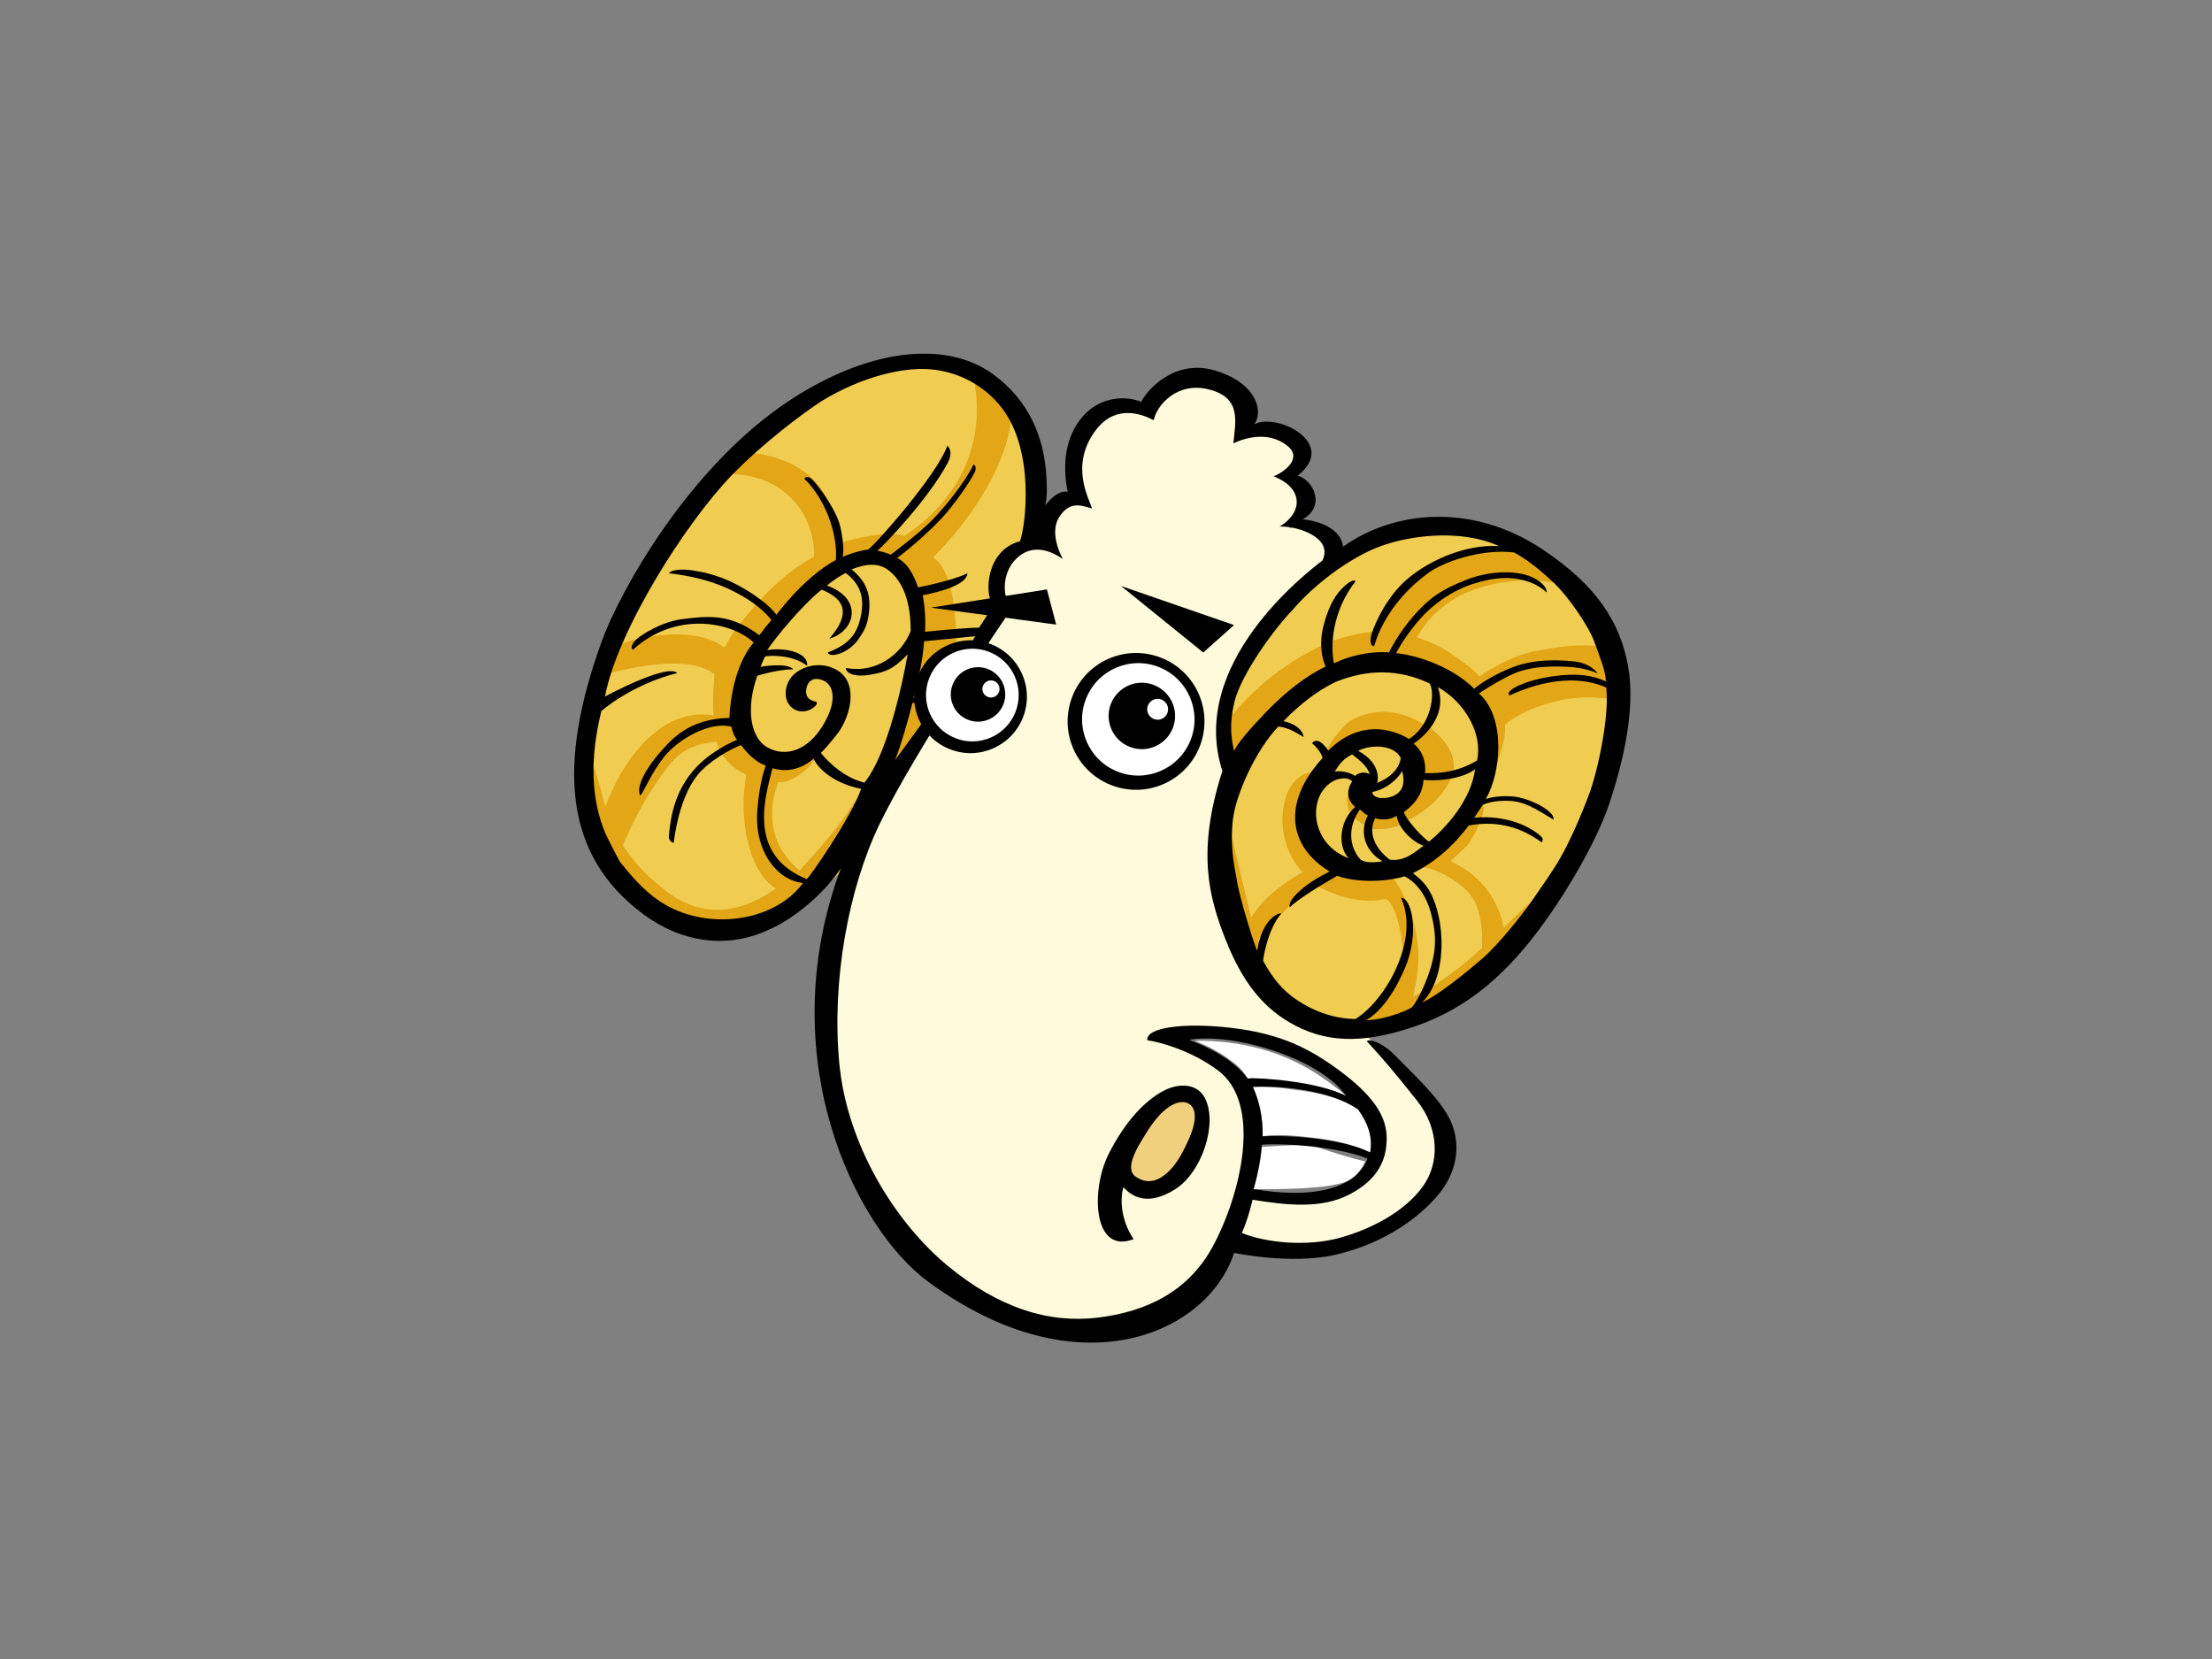 <?xml version="1.0" encoding="utf-8"?>
<!-- Generator: Adobe Illustrator 17.0.0, SVG Export Plug-In . SVG Version: 6.00 Build 0)  -->
<!DOCTYPE svg PUBLIC "-//W3C//DTD SVG 1.1//EN" "http://www.w3.org/Graphics/SVG/1.1/DTD/svg11.dtd">
<svg version="1.1" id="Layer_1" xmlns="http://www.w3.org/2000/svg" xmlns:xlink="http://www.w3.org/1999/xlink" x="0px" y="0px"
	 width="800px" height="600px" viewBox="0 0 800 600" enable-background="new 0 0 800 600" xml:space="preserve">
<rect x="0" y="0" width="800" height="600" fill="#808080" stroke="none"/>
<g>
	<path fill="#F0CC51" d="M377.162,179.038c-1.265-15.747-7.297-34.757-24.083-43.483c-13.216-6.861-38.677-5.73-52.114,2.58
		c-9.787,6.049-22.037,13.739-30.086,24.178c-0.649,0.396-1.286,0.818-1.908,1.26c-11.285,8.011-17.254,20.023-25.394,30.266
		c-7.369,9.286-12.864,18.522-14.382,28.815c-0.422,0.485-0.844,0.973-1.237,1.506c-16.513,22.493-26.189,65.176-9.673,89.402
		c2.307,3.386,5.552,5.92,9.24,7.61c10.907,14.683,31.822,21.156,51.793,11.971c11.254-5.176,21.19-13.397,28.694-22.295
		c3.07-3.638,4.416-7.925,7.076-11.555c3.612-4.932,6.539-9.518,8.786-15.113c1.105-2.737,1.326-5.423,0.981-7.991
		c0.855-0.824,1.69-1.679,2.445-2.577c12.516-14.878,24.373-33.589,32.155-50.651c2.379-5.228,2.209-9.816,0.39-13.595
		c1.756-3.567,3.779-7.033,6.729-9.753C372.479,194.165,377.799,186.96,377.162,179.038z"/>
	<path fill="#E2A616" d="M361.972,140.918c-2.918-1.429-10.31-6.023-9.725-3.168c4.548,22.335-5.687,43.503-25.145,56.028
		c-6.838-1.908-17.779,0.996-22.947,2.499c-2.832-19.328-12.7-30.981-34.806-32.751c-6.539-0.522-9.265,7.506-2.783,8.026
		c18.025,1.446,28.097,14.841,27.876,29.819c-11.44,5.905-21.125,16.872-27.506,25.139c-1.951,2.537-3.558,5.148-4.887,7.808
		c-9.102-7.349-27.231-5.197-37.609-1.426c-5.968,2.169-10.895,12.519-4.64,10.792c13.125-3.621,30.602-6.161,38.596,0.178
		c-0.063,0.327-0.921,10.697-0.221,14.797c-0.135,0.006-0.284,0.043-0.422,0.054c-19.225-3.059-33.067,17.188-38.846,33.093
		c-0.838-3.087-3.661-13.997-4.287-14.648c-1.389-1.438-1.859,15.722,1.486,24.749c3.349,9.024,11.007,21.039,16.818,25.314
		c15.515,11.386,35.661,13.021,51.813-0.304c1.443-1.007,14.967-13.03,15.196-13.271c-0.594-0.123,3.857-5.593,8.634-14.473
		c0.232-0.247,0.735-9.673,1.196-10.158c-0.884,1.415-1.77,2.832-3.133,4.726c-4.901,7.547-15.808,19.357-17.44,21.056
		c-6.689-5.429-13.575-15.521-7.793-31.948c4.233,0.933,13.156-5.813,13.28-9.354c-0.319-0.654-0.778-4.516-0.852-2.468
		c-4.287,3.561-17.219,3.366-17.658,2.921c-21.747-21.997,6.02-59.494,34.651-69.721c9.859-3.521,11.877,1.965,17.351,8.33
		c5.535,10.155,4.416,25.047-0.037,37.578c-2.115,5.455-4.295,10.892-5.742,16.545c-1.423,5.575,2.473,14.717,4.043,9.133
		c0.43-1.535,16.795-23.876,17.351-25.374c3.541-9.486,1.94-28.605,0.465-35.799c-1.475-7.193-4.057-11.383-6.872-13.07
		C363.831,175.526,371.03,145.351,361.972,140.918z M269.889,280.15c-2.76,15.363,0.439,34.691,10.726,41.216
		c-14.166,9.873-27.248,10.069-38.926,1.484c-6.918-5.085-12.08-10.531-16.313-16.944c0.078-0.408,0.201-0.778,0.293-1.171
		c0.086-0.161,0.184-0.296,0.258-0.47c3.716-8.775,8.109-16.602,13.937-24.717c4.267-5.949,8.485-10.376,19.274-11.314
		C261.473,276.394,268.951,279.855,269.889,280.15z"/>
	<path fill="#FFFADB" d="M445.644,388.585c-4.709-3.457-21.707-12.904-20.31-14.353c3.495-3.627,11.627-1.349,27.56,1.265
		c16.993,2.981,21.667,8.941,31.916,16.468c12.468,9.159,13.676,14.077,12.089,24.069c-0.537,4.979-3.521,8.379-7.254,12.241
		c-20.482,8.496-38.201,3.378-38.201,3.378c-0.901,3.885-3.633,12.327-5.32,16.049c8.832,3.592,17.01,6.907,21.277,5.905
		c5.337-0.628,17.891-4.697,24.66-6.33c11.277-2.869,18.603-8.912,24.663-15.199c9.555-9.917,9.624-21.059,1.934-31.245
		c0,0-23.934-25.653-26.597-28.711c-11.925,1.065-15.759-2.012-28.53-11.397c-12.187-8.955-13.443-17.021-16.436-29.13
		c-1.151-11.578-4.094-22.662-4.353-25.334c-0.723-4.654-0.482-18.642,3.868-26.597c-3.868-5.911-4.786-23.707,0.485-38.005
		c4.318-10.867,12.132-15.659,19.822-23.644c4.189-4.344,13.34-11.934,17.893-15.196c1.911-1.484-6.327-15.188-18.373-11.822
		c-0.964-1.951,6.769-6.757,5.317-11.822c-1.452-5.061-7.136-6.496-5.969-7.707c3.713-1.397,6.258-8.964,5.156-9.779
		c-4.993-3.664-10.846-9.776-20.622-4.967c2.135-4.967,1.991-12.069,0.892-12.878c-6.651-4.89-15.581-9.592-21.423-8.927
		c-3.292,0.471-9.805,3.986-11.202,5.432c-2.098,2.175-1.343,2.987-2.574,8.694c-0.471,0.482-7.914-5.825-19.374,1.627
		c-11.466,7.455-4.126,29.753-6.49,29.253c-2.637-0.697-8.344,1.974-9.509,3.185c-2.798,2.901-3.647,11.48-3.647,11.48
		c-1.162,1.214-8.95,2.709-11.285,5.125c-2.789,2.904-5.509,9.311-2.669,16.757c-0.103,1.584-13.503,21.566-13.136,22.66
		c-8.706,13.934-23.819,34.869-24.663,36.728c-2.809,5.371-8.944,20.841-14.505,29.558c-3.653,7.231-4.011,22.803-10.155,43.908
		c-3.108,10.098-1.179,25.635,1.937,49.4c4.118,34.008,28.06,53.713,46.9,67.549c5.541,4.072,13.019,5.845,29.013,11.825
		c3.194,1.108,11.609,1.277,18.376,2.109c0.786,0.169,31.469-4.1,41.583-19.42C448.504,445.463,460.874,399.782,445.644,388.585z"/>
	<path d="M435.778,397.136c-2.755-5.394-9.581-5.627-15.432-2.384c-5.848,3.248-12.99,10.02-19.32,22.465
		c-6.72,13.202-5.673,36.671,8.953,30.921c-5.07-7.544-4.755-15.426-3.653-18.783c3.102,3.538,8.875,6.93,18.642,0.792
		C434.728,423.999,440.507,406.396,435.778,397.136z"/>
	<path fill="#F1D07D" d="M429.802,399.093c-3.157-1.587-7.354,0.795-10.505,4.278c-3.151,3.486-5.314,7.231-7.512,10.984
		c-3.274,5.854-3.432,9.449-1.216,11.076c3.879,2.852,8.195,2.307,12.617-2.287c2.563-2.663,4.531-6.172,6.637-10.821
		C432.786,405.822,432.955,400.68,429.802,399.093z"/>
	<path fill="#E2A616" d="M276.449,237.691c-0.232,0.244-0.468,0.485-0.976,0.522c-0.66,1.171-1.082,2.1-1.736,3.271l0.281,0.212
		c0,0,0.232-0.247,0.468-0.493C274.899,240.274,275.786,238.862,276.449,237.691z"/>
	<path fill="#E2A616" d="M272.98,244.234c-0.511,0.037-0.74,0.284-0.74,0.284c-0.336,1.814-0.944,3.435-1.328,4.801
		C271.295,247.952,272.139,246.09,272.98,244.234z"/>
	<path fill="#F0CC51" d="M504.822,239.976c11.859,0.847,48.031-39.555,51.922-39.176c-19.228-13.432-44.436-13.951-61.538-5.039
		c-10.786,5.297-21.561,13.799-29.164,22.671c-7.69,7.98-16.416,17.658-18.947,23.225c-2.815,5.371-5.415,23.512-1.251,36.944
		c3.217-3.834,8.654-13.716,16.029-20.43c7.374-6.72,14.743-12.875,19.871-14.832C486.874,241.382,492.966,239.135,504.822,239.976z
		"/>
	<path fill="#E2A616" d="M479.239,232.94c-16.689,7.512-28.327,18.8-35.716,28.232c-0.671,3.638,0.476,10.97,1.105,14.734
		c1.733-3.271,9.125-11.282,14.95-17.331c7.222-7.495,14.949-13.417,22.054-16.878C480.668,239.752,479.273,235.852,479.239,232.94z
		"/>
	<path fill="#E2A616" d="M581.243,242.65c-0.539-2.881-3.091-6.341-3.862-8.975c-6.571-1.524-26.003,0.686-33.713,3.274
		c-8.448,2.878-11.902,8.017-8.281,10.892c10.881-6.861,34.149-7.962,34.129-7.965C572.85,239.855,577.771,241.336,581.243,242.65z"
		/>
	<path fill="#E2A616" d="M580.339,242.196c-11.644-6.095-26.648-2.032-34.404,0.904c-7.765,2.935-13.136,8.244-13.136,8.244
		s8.864,16.439,0.973,41.007l2.715-1.983l5.759-1.409c0.801-2.304,35.331-31.635,41.716-29.42
		C583.823,258.202,583.763,245.186,580.339,242.196z"/>
	<path fill="#E2A616" d="M558.087,204.03c-2.218-1.63-8.766-4.462-10.935-5.647c-4.952-0.746-12.975,0.72-18.499,2.032
		c-8.961,2.918-13.578,6.155-17.07,9.039c-3.495,2.878-5.245,4.006-8.476,8.244c-3.231,4.232-4.657,8.691-5.627,10.665
		c-5.096,0.39-11.371,1.862-16.577,3.819c-1.148,3.524,0.195,9.702,0.47,9.905c4.646-2.373,22.442-4.801,22.442-4.801
		s-0.611-2.069,2.399-6.384c7.053-10.109,18.117-18.533,27.876-21.067c15.458-4.009,22.574,1.242,22.574,1.242
		c1.524-0.112,9.133,0.083,10.152,0.011C564.509,208.57,560.862,206.065,558.087,204.03z"/>
	<path fill="#E2A616" d="M532.67,209.778c-7.047,2.428-13.541,6.614-18.433,11.69c-2.8,2.901-10.052,13.509-11.641,15.638
		c0,0,29.368,12.915,29.684,13.558c0.933-0.964,14.964-7.983,16.175-8.749c-2.904-3.374,3.481-31.348,7.885-31.01
		c-0.559-0.402-2.651-2.255-6.789-2.763C545.41,207.632,539.72,207.347,532.67,209.778z"/>
	<path fill="#F0CC51" d="M526.98,215.99c-6.729,3.951-11.449,8.585-14.488,14.571c5.317,1.842,8.904,3.285,14.169,7.156
		c3.877,2.847,5.435,3.59,8.339,6.964c0.743-0.281,9.377-7.239,21.472-9.432c12.095-2.201,16.298-1.977,20.909-1.575
		c-3.15-8.505-8.017-16.221-15.354-22.841C549.421,207.97,533.708,212.036,526.98,215.99z"/>
	<path fill="#F0CC51" d="M578.4,286.761c4.27-12.37,5.202-22.249,4.849-33.658c-17.793-3.644-34.602,4.904-39.021,9.082
		c1.363,5.96-7.082,26.321-13.432,34.909c0.783,0.164-2.843,3.443-5.366,6.551c0,0-8.04,5.854-11.578,9.039
		c-0.229,0.241,7.825-0.967,7.825-0.967c1.897,0.973,7.073,1.874,9.294,3.509c6.918,5.082,9.512,19.61,11.136,28.235
		c3.489-3.621,20.637-24.855,24.58-31.856C570.632,304.606,574.13,299.128,578.4,286.761z"/>
	<path fill="#E2A616" d="M536.294,291.051c-1.021,0.072-5.552,6.35-6.014,6.829c-1.59,2.141-17.211,14.281-22.832,17.168l5.69,3.899
		c0.278,0.198,4.149-1.799,5.4-2.115c0.278,0.207,0.786,0.169,1.851,0.537c1.022-0.08,4.255,1.469,9.243,5.136
		c4.427,3.257,5.44,10.281,5.159,20.399c-4.479,4.149-7.073,7.107-10.422,9.604c-2.651,1.771-6.625,3.828-9.041,5.354
		c-0.844,1.856-2.109,4.594-3.237,6.249c1.26-0.321,1.891-0.034,2.867-0.557c5.811-3.578,6.393-2.02,11.558-6.898
		c0.709-0.72,10.436-8.677,11.136-9.397c2.838-2.459,3.452-4.763,3.923-5.242l0.238-0.247c0,0,0,0,0.227-0.235
		c0.229-0.247,0.468-0.485,0.703-0.726c0.224-0.247,0.462-0.485,0.462-0.485l0.468-0.482c0.462-0.491,0.933-0.97,1.165-1.211
		l9.569-12.385c0.691-0.726,1.165-1.211,1.587-2.138l-0.238,0.238c-4.465,4.152-8.459,7.573-11.948,11.2
		c-1.627-8.626-5.917-15.24-12.835-20.321c-2.221-1.635-4.39-2.815-6.29-3.782c0,0,0.473-0.491,0.706-0.737
		c3.538-3.18,5.403-5.113,5.403-5.113C533.313,302.486,537.726,292.991,536.294,291.051z"/>
	<path fill="#F0CC51" d="M513.525,313.596c-1.254,0.324-3.119,1.079-3.819,1.808c9.785,8.017,13.521,26.344,6.841,42.548
		c2.416-1.524,5.171-3.673,7.822-5.443c3.349-2.496,7.162-5.547,11.641-9.693c0.281-10.121-1.326-16.809-5.994-21.205
		C525.35,317.208,517.419,313.369,513.525,313.596z"/>
	<path fill="#F0CC51" d="M527.364,252.753c-2.494-1.825-6.884-6.014-9.334-7.406c2.479,4.301,2.872,12.089-1.196,17.787
		c7.205,5.283,9.92,11.535,8.41,17.03c0.232-0.238,2.608-0.534,3.076-1.019c0.511-0.037,2.907-1.018,7.32-3.15
		C537.774,266.423,534.561,258.047,527.364,252.753z"/>
	<path fill="#E2A616" d="M516.44,262.756c-1.403,1.446-7.831,7.352-8.063,7.592c0,0,4.852,6.528,3.394,10
		c3.426,0.864,10.072-0.324,13.598-1.039C526.879,273.812,523.645,268.041,516.44,262.756z"/>
	<path fill="#E2A616" d="M509.23,268.684c0.275,0.204,3.165-1.142,3.392-1.389c1.635-1.693,3.016-3.162,4.138-4.818
		c-8.267-5.661-19.305-8.823-28.318-3.888c-2.189,1.286-5.587,6.425-9.819,10.324c0.04,0.45,0.321,0.657,0.594,0.858l1.188,1.699
		l0,0C491.832,266.46,500.214,265.442,509.23,268.684z"/>
	<path fill="#F0CC51" d="M515.485,262.477c4.02-6.141,4.7-13.94,2.545-17.598c-11.05-5.219-25.825-6.258-37.437-1.572
		c-6.135,2.929-14.852,11.854-19.305,16.671c-4.244,4.591-15.696,16.588-17.394,32.597c-3.923,36.949,5.954,48.301,6.367,49.821
		c1.159-1.205,6.146-10.364,7.317-11.575c4.657-4.835,15.994-15.32,16.97-15.836c-7.699-7.721-3.395-23.15-1.908-27.041
		c1.483-3.888,9.208-13.004,8.378-13.612c0.697-0.723-1.386-2.405-1.062-1.756c-0.74-2.803,6.436-10.746,8.628-12.028
		C497.594,255.602,507.221,256.816,515.485,262.477z"/>
	<path fill="#E2A616" d="M505.198,315.168c-0.973,0.528-18.668-1.389-24.818-4.812c-6.152-3.429-11.879-12.872-10.502-20.467
		c1.38-7.593,5.862-10.519,4.56-10.648c0.135,0.098-7.423,0-9.965,11.205c-2.548,11.208,2.614,20.956,6.66,25.021
		c-0.973,0.511-12.706,6.648-18.668,16.427c-0.41-1.541-9.69-41.297-10.746-44.134c-0.017,4.938-2.258,21.274-1.216,26.579
		c0.935,6.878,2.68,13.79,4.823,19.911c0,0,3.446,11.248,9.176,18.703c5.727,7.455,19.145,18.614,30.866,19.449
		c11.716,0.832,20.998-2.551,20.998-2.551c0.743-0.279,5.099-4.517,5.567-4.999c1.165-1.208,2.878-4.887,4.189-7.222
		c-0.746,0.278-4.12,2.307-5.102,2.829c0.149-1.128,0.574-2.057,0.488-2.95c4.258-16.697,4.932-25.854-2.175-36.321
		C507.832,318.976,505.198,315.168,505.198,315.168z"/>
	<path fill="#F0CC51" d="M505.092,313.501c0.551,0.408-3.796-1.073-4.775-0.554c9.707,10.927,15.449,27.865,11.191,44.562
		c0.086,0.892-0.338,1.822-0.488,2.95c0.981-0.522,1.954-1.039,2.7-1.314c0.892-1.417,2-0.689,2.611-2.304
		c2.115-4.643,3.552-9.644,3.61-11.664c0.956-5.911,0.514-8.832,0.425-9.725C519.841,330.109,514.903,316.049,505.092,313.501z"/>
	<path fill="#F0CC51" d="M507.319,349.111c0.961-5.908-1.908-22.364-6.209-24.017c-8.023,1.951-17.647-0.8-24.441-4.554
		c-0.508,0.034-18.881,9.357-22.697,27.693c2.657,6.08,8.599,13.839,12.198,16.482c8.031,5.902,23.727,5.176,23.489,5.418
		c2.189-1.285,7.07-6.12,8.238-7.337C501.161,359.412,505.201,353.753,507.319,349.111z"/>
	<path fill="#F0CC51" d="M455.425,341.093c0.376-1.374,1.033-2.545,1.452-3.477c-0.7,0.729-1.395,1.455-1.816,2.379
		C455.061,339.994,455.377,340.646,455.425,341.093z"/>
	<path fill="#F0CC51" d="M489.287,270.626c-1.443,1.001-3.604,2.499-4.772,3.705c0,0-2.91,3.902-4.029,5.561
		c1.765-0.358,6.117-0.04,8.06,1.386c0.554,0.408,3.004,1.277,3.286,1.481c1.443-1.007,3.538-2.795,4.881-2.221
		C496.263,278.549,493.161,273.47,489.287,270.626z"/>
	<path fill="#F0CC51" d="M525.27,280.888c-0.235,0.241-0.471,0.488-0.471,0.488c-1.308,2.342-3.636,4.758-6.249,6.964
		c-3.449,4.077-6.795,6.571-10.192,8.626c0.958,1.937,2.666,3.607,5.168,5.44c1.386,1.016,3.039,3.354,3.871,3.966l5.09-4.445
		c5.079-5.762,9.618-12.092,12.304-18.801c0.651-1.165,1.633-5.845,2.012-7.219C534.848,276.951,528.79,280.17,525.27,280.888z"/>
	<path fill="#E2A616" d="M524.799,281.375c-4.542,0.783-7.604,1.01-10.473,0.56c-0.987,2.987-2.726,6.255-5.75,9.4
		c-0.467,0.482-0.703,0.726-1.171,1.211c0.281,0.204,0.092,0.895,0.37,1.096c-0.146,1.128-0.014,2.468,0.582,3.323
		C512.515,295.263,521.319,289.797,524.799,281.375z"/>
	<path fill="#F0CC51" d="M510.501,273.315c-5.538-4.069-15.412-9.4-19.73-4.818l-2.436,2.224c0.278,0.201,3.308,2.258,4.135,2.869
		c3.876,2.847,4.212,4.224,3.925,6.485c0.081,0.881-1.891,4.482-2.12,4.72c0.729-0.281,5.595-1.423,6.574-1.942
		c1.214-0.763,4.175-2.419,6.046-4.353C506.808,277.616,510.501,273.315,510.501,273.315z"/>
	<path fill="#F0CC51" d="M508.062,275.995c0,0-3.503,5.004-8.063,7.231c-4.56,2.221-8.126,3.306-8.588,3.793
		c0,0,0.634,1.389,3.286,3.334c2.651,1.943,7.004,2.496,10.924,0.092C509.545,288.035,515.591,281.556,508.062,275.995z"/>
	<path fill="#E2A616" d="M496.277,286.431L496.277,286.431L496.277,286.431z"/>
	<path fill="#E2A616" d="M490.822,291.106l-2.255-2.078c-0.367-1.093-0.41-1.535-0.735-2.186c0.051,0.448-0.376,1.38-0.841,1.862
		c-0.06,2.02,0.164,4.244,1.862,5.911c0.901-1.412,1.593-2.135,2.253-3.306C491.106,291.309,491.106,291.309,490.822,291.106z"/>
	<path fill="#F0CC51" d="M490.561,282.67c-1.38-1.025-3.389-2.419-5.94-2.221c-1.022,0.069-7.237,2.821-8.591,4.714
		c-4.304,8.404-2.686,16.229,2.571,20.092c3.044,2.238,7.624,5.79,10.58,7.136c-2.436-3.856-4.442-10.066-2.611-14.912
		c0.933-0.97,1.357-1.9,2.284-2.864c-1.699-1.667-2.427-6.023-0.628-7.971C488.693,286.161,490.094,283.146,490.561,282.67z"/>
	<path fill="#F0CC51" d="M489.287,295.166c0,0-0.29,0.123-0.528,0.37c-1.512,5.5-2.063,11.079,2.542,16.114
		c2.083,0.296,9.389,0.491,11.667,0.092c-5.262-3.862-10.404-8.21-9.127-13.463c-1.062-0.37-1.618-0.781-2.72-1.587
		C490.843,296.483,489.832,295.576,489.287,295.166z"/>
	<path fill="#E2A616" d="M492.045,290.537c-0.663,1.174-1.486,3.882-2.651,5.093c0.548,0.405,1.449,0.852,1.727,1.062
		c1.102,0.806,1.659,1.217,2.72,1.587c0,0,0.229-0.238-0.04-0.442c0.373-1.383,0.798-2.31,1.96-3.515
		C494.426,293.748,492.871,291.149,492.045,290.537z"/>
	<path fill="#E2A616" d="M505.069,294.965c-0.224,0.241-0.459,0.485-0.967,0.525c-1.997,0.588-4.313,0.551-6.448-0.186
		c-0.694,0.717-0.881,1.412-1.308,2.339l0,0c0.049,0.448-0.14,1.13-0.333,1.816c3.432,0.866,6.72,0.396,10.663-1.254
		C505.807,297.154,505.445,296.061,505.069,294.965L505.069,294.965z"/>
	<path fill="#F0CC51" d="M495.121,299.43c-0.846,4.628,1.954,9.191,7.214,13.059c0.829,0.608,5.917-0.778,7.635-1.578
		c2.227-0.844,5.647-3.656,8.06-5.185c-1.062-0.376-4.089-1.776-5.194-2.591c-2.772-2.034-5.466-3.182-6.16-4.93
		C502.733,299.854,498.555,300.29,495.121,299.43z"/>
	<path fill="#FFFFFF" d="M486.819,396.376c-1.98-1.871-4.473-3.702-6.688-5.326c-11.911-8.752-26.017-13.747-42.278-14.545
		c-1.808-0.086-3.616-0.178-5.653-0.02c4.528,1.673,9.145,4.247,12.754,6.889c2.763,2.037,4.746,3.905,6.307,6.703
		c3.297-0.47,9.544,0.408,18.714,2.181C476.736,393.096,482.289,394.7,486.819,396.376z"/>
	<path fill="#FFFFFF" d="M456.665,410.978c3.019-0.674,8.674-0.648,16.735,0.313c9.862,1.05,16.99,2.984,22.114,5.515
		c1.047-5.016-0.499-10.284-4.364-15.595c-6.043-4.032-13.963-6.129-23.828-7.176c-4.439-0.795-9.357-1.093-14.221-0.953
		C455.394,398.06,456.751,404.014,456.665,410.978z"/>
	<path fill="#FFFFFF" d="M456.278,414.823c-0.304,4.732-1.349,9.745-2.872,15.237c21.087,0.218,33.285-1.154,36.55-4.534
		c1.633-1.696,2.746-3.351,3.825-5.452c-4.212-1.027-10.548-2.792-19.058-5.744C470.834,413.948,464.938,414.174,456.278,414.823z"
		/>
	<path d="M557.737,198.596c-25.346-16.826-53.552-14.029-72.011-0.867c-0.456-5.607-7.188-9.245-14.594-9.888
		c8.691-4.958,3.564-14.467-1.819-15.79c14.998-11.831-7.759-23.027-15.696-18.559c3.598-5.208,0.25-15.38-14.502-19.575
		c-14.743-4.201-24.686,7.716-26.384,11.432c-5.254-2.244-14.562-2.169-21.064,5.173c-6.497,7.346-7.504,17.613-5.518,27.328
		c-4.181-0.735-8.095,4.953-8.095,4.953c0.669-3.644,0.628-5.065,0.425-9.753c-0.709-14.978-6.419-28.226-19.159-37.589
		c-17.171-12.617-45.015-9.36-73.311,9.076c-36.657,23.885-61.822,69.265-68.389,87.42c-16.169,44.697-13.762,77.511,15.32,98.88
		c13.851,10.172,30.453,12.433,45.411,5.257c7.154-3.007,18.6-11.46,25.716-21.977c-25.17,67.833,4.901,129.846,31.73,149.516
		c54.708,40.126,101.21,18.31,110.515-10.505c0,0,20.381,4.27,36.163,0.772c15.782-3.498,28.597-11.564,36.786-20.731
		c8.189-9.171,9.047-19.394,5.472-27.529c-3.578-8.132-14.399-17.942-20.175-23.902c-5.793-5.983-11.11-6.095-9.971-4.864
		c5.041,5.406,10.04,11.234,17.957,21.265c7.911,10.034,8.293,22.47,1.885,31.176c-6.405,8.711-17.957,15.041-29.822,18.341
		c-11.865,3.297-26.654,1.851-35.486-1.742c1.687-3.722,2.978-8.126,3.882-12.014c12.315,1.994,24.878,3.392,35.067-1.923
		c10.183-5.317,13.443-12.379,13.443-20.355c0-7.974-4.952-15.532-17.42-24.686c-10.244-7.532-20.697-13.093-38.76-15.199
		c-18.057-2.106-31.076,0.092-30.379,4.476c4.551,0.66,15.753,3.65,25.483,10.869c16.267,12.063,8.327,44.892-1.785,63.658
		c-8.755,16.244-23.851,23.647-41.581,25.79c-17.73,2.149-35.784-3.446-54.206-18.64c-19.111-15.75-36.614-43.936-39.348-73.551
		c-2.741-29.615,3.274-62.866,14.594-86.3c12.757-26.436,46.559-76.533,47.928-77.93c-3.848-4.195-3.515-12.588,0.967-17.486
		c4.482-4.901,10.571-5.182,17.429-0.416c0,0-5.257-8.958-1.412-15.119c3.848-6.155,8.333-4.204,11.937-3.171
		c-1.136-3.722-8.089-15.578,1.205-28.172c6.117-8.29,14.425-7.28,21.079-3.776c1.234-5.707,8.729-14.132,20.267-11.056
		c11.544,3.073,9.297,11.466,8.56,19.429c6.832-3.202,14.198-3.477,19.647,1.002c5.449,4.473-1.409,9.515-5.122,10.915
		c10.255,3.911,11.217,12.588,2.238,18.184c6.732-0.273,19.552,4.198,15.389,12.321c-5.489,4.221-48.723,37.214-36.135,76.077
		c-9.38,29.145-4.892,45.664,1.196,61.055c6.089,15.389,13.36,24.057,22.758,29.661c13.139,7.839,26.605,7.839,43.91,2.241
		c17.311-5.598,30.132-15.395,41.988-29.664c11.862-14.273,25.153-36.711,30.046-51.38c4.893-14.671,9.696-34.261,6.812-49.93
		C585.917,225.143,577.628,211.798,557.737,198.596z M453.405,430.06c1.523-5.492,2.654-11.329,2.961-16.06
		c8.666-0.651,28.14,0.824,38.218,5.044C490.071,430.504,473.689,433.529,453.405,430.06z M491.15,401.21
		c3.865,5.311,5.412,10.58,4.364,15.595c-9.013-4.545-26.442-6.379-38.849-5.828c0.086-6.964-1.271-12.918-3.564-17.896
		C464.662,392.545,481.566,394.565,491.15,401.21z M430.014,376.049c16.691-2.749,47.982,7.148,56.806,20.327
		c-10.186-5.383-32.261-6.769-35.558-6.298C445.446,382.278,434.539,377.722,430.014,376.049z M291.809,317.954
		c-21.853-8.803-14.964-30.066-12.43-40.108c5.217,1.561,10.186,0.45,14.933-3.498c-0.235,0.247,3.816,8.278,17.142,10.953
		C307.84,295.619,293,316.993,291.809,317.954z M312.641,283.054c-9.351-2.255-15.747-10.74-15.747-10.74
		c1.63-1.696,3.472-3.75,5.291-6.126c5.081-5.762,8.975-19.113,0.364-23.94c-6.918-3.888-15.125-0.433-17.337,4.184
		c-2.212,4.62-0.738,8.8,2.459,10.307c4.603,2.169,9.357-2.62,7.26-3.007c-2.339-0.43-3.814-1.828-3.32-4.617
		c0.491-2.792,2.577-4.511,6.143-3.01c3.567,1.506,5.415,7.128-0.123,16.238c-5.529,9.11-13.469,11.636-20.014,8.006
		c-6.548-3.624-7.776-14.686-3.719-25.96c0,0,7.01-2.255,12.998-2.33c-2.175-2.608-11.888-0.892-11.888-0.892
		c0.654-1.171,0.978-2.577,1.719-3.756c1.762-0.364,9.839-0.752,15.179,3.38c0.559-5.205-9.165-6.68-14.43-5.65
		c2.901-4.476,12.783-16.416,19.681-21.888c6.379,2.577,12.037,7.191,2.778,17.739c9.26-2.6,12.583-14.413-0.872-19.225
		c2.379-1.971,4.792-3.501,6.746-4.542c4.99,3.661,6.958,8.387,5.598,15.26c-1.354,6.875-4.304,10.525-12.011,13.483
		c0.049,0.442,0.844,1.415,3.658,0.623c2.821-0.789,5.65-2.829,7.492-5.512c1.845-2.686,3.085-4.649,3.664-9.013
		c0.887-6.666-0.631-11.615-6.21-16.132c5.435-2.201,9.785-2.304,13.111,0.138c5.819,4.27,8.307,12.338,8.25,22.212
		c-3.443,8.697-12.913,15.46-23.509,13.254c0.143,1.997,3.311,3.478,8.981,2.465c5.673-1.004,8.301-2.029,13.423-7.343
		C328.256,236.659,322.6,270.805,312.641,283.054z M323.72,274.885c2.063-5.09,4.981-15.328,6.258-20.585
		c3.699-0.68,7.265-0.887,9.182-0.692C334.784,259.852,323.72,274.885,323.72,274.885z M340.322,251.37
		c-2.835,0.319-6.252,0.155-10.011,1.113c0.382-1.369,0.757-2.749,1.087-4.571c3.51-1.268,9.288-1.699,11.627-1.699
		C342.643,247.588,341.056,250.397,340.322,251.37z M343.765,243.955c-3.297,0.473-10.252,0.792-11.934,2.043
		c1.478-4.511,2.428-13.176,2.339-14.069c0,0,18.002-1.785,18.516-1.828C352.032,231.278,347.576,239.339,343.765,243.955z
		 M368.901,195.744c-12.565,3.346-12.795,19.394-9.891,22.76c-0.864,2.318-2.456,4.841-4.913,8.49
		c-6.278,0.106-19.558,1.501-19.558,1.501c0.447-5.871-0.623-12.571-0.867-13.214c15.495-3.007,16.083-6.809,16.235-7.945
		c-5.658,2.789-17.891,5.099-17.891,5.099c-1.461-4.379-3.679-8.708-7.567-10.689c0.749-0.284,11.472-8.904,17.294-15.618
		c5.828-6.714,10.62-14.554,10.987-15.842c0.37-1.291-0.123-2.364-0.689-2.204c-2.763,5.816-9.759,14.769-14.927,20.028
		c-5.168,5.262-15.001,12.505-15.001,12.505c-1.621-0.78-3.197-1.111-4.769-1.441c2.611-2.209,18.416-18.683,25.386-31.738
		c2.327-4.356-0.1-6.276-0.1-6.276c-3.816,10.835-26.485,36.307-28.665,37.598c-2.554,0.19-8.772,2.227-9.239,2.712
		c0.382-1.375,0.539-4.852-0.815-10.927c-1.354-6.077-7.997-14.995-10.083-17.036c-2.092-2.04-2.941-0.382-2.941-0.382
		c7.377,7.073,12.158,19.716,11.423,29.38c-11.807,6.439-21.469,19.828-21.469,19.828c-0.878-1.059-2.27-2.858-5.948-5.607
		c-7.156-5.343-14.738-8.76-22.054-10.009c-5.503-1.159-9.584-0.855-10.993,0.603c12.987,1.521,20.493,4.743,26.516,8.181
		c6.026,3.435,9.664,7.337,10.617,8.769c-1.515,1.75-2.99,3.592-4.344,5.48c-10.33-7.699-17.831-7.162-28.287-5.77
		c-6.95,0.927-14.267,5.475-16.112,7.196c-1.839,1.716-2.212,3.331-1.325,3.814c15.345-14.011,35.517-10.253,43.672-2.611
		c-8.528,9.971-8.775,27.262-8.775,27.262c-14.881,0.319-21.153,7.948-25.458,12.884c-4.307,4.941-8.605,12.029-6.763,15.251
		c1.475-1.934,4.055-8.272,8.605-14.068c4.551-5.796,15.988-12.993,24.344-10.898c0.376,2.095,0.99,3.383,2.017,4.783
		c-1.489,0.562-9.145,3.963-14.691,9.854c-7.61,8.077-9.334,17.42-9.945,24.93c-0.166,2.04,1.722,2.473,1.722,2.473
		c1.452-11.317,4.918-21.156,10.33-26.416c5.414-5.26,12.803-8.611,14.054-8.93c1.475,1.908,4.519,5.822,8.947,7.4
		c0,0-2.212,5.076-3.076,16.141c-0.861,11.062,3.509,19.251,9.03,23.34c3.145,2.321,5.925,2.694,7.489,3.021
		c-10.987,14.66-35.828,17.234-51.758,6.585c-6.032-4.034-10.416-9.306-14.517-14.387c-1.879-3.446-3.483-6.686-5.087-9.931
		c-5.354-12.608-5.788-27.377-1.564-44.519c0,0,10.78-9.541,27.414-13.727c-3.601-3.65-26.106,8.488-26.106,8.488
		c4.43-23.725,29.15-62.831,46.008-80.189c10.625-10.938,24.588-21.589,32.304-26.654c14.795-8.964,29.443-12.339,39.457-11.498
		c10.023,0.844,19.472,5.799,25.788,13.997C374.385,163.199,370.93,190.211,368.901,195.744z M510.633,364.304
		c-0.467,0.482-8.786,4.485-16.571,4.671c8.166-4.634,13.532-17.225,14.944-21.15c4.186-12.198,1.211-23.087-2.281-23.148
		c1.762,4.106,3.446,11.013-0.146,21.426c-3.713,10.737-10.821,19.076-16.387,22.451c-8.591-0.184-15.802-3.286-21.159-6.895
		c-5.357-3.61-8.769-7.922-12.204-14.163c-0.043-0.451,1.489-11.208,6.531-17.096c-0.046-0.442-6.737,0.889-8.691,13.443
		c-0.597-0.852-6.522-19.251-7.455-26.134c-1.041-5.303-2.364-12.536-1.303-21.432c1.062-8.889,8.163-24.906,16.43-33.537
		c4.359,0.574,6.933,2.622,9.107,3.805c0,0-0.083-4.066-7.242-5.736c6.284-6.525,12.749-11.274,18.883-14.206
		c11.615-4.689,22.926-4.643,33.977,0.582c2.155,3.653,0.433,15.294-7.526,20.083c0,0-14.735-10.255-29.136,4.203
		c0,0-3.524-5.658-5.911-2.691c0.832,0.609,3.225,3.042,3.865,5.32c-15.162,16.622-11.977,32.37,2.513,41.078
		c-1.954,1.042-3.472,1.776-6.327,3.616c-2.861,1.842-9.013,6.657-8.066,9.354c2.56-2.663,11.036-7.974,17.116-11.377
		c7.604,2.568,17.466,2.198,24.422,0.181c0,0,6.407,2.666,9.274,12.479c2.861,9.819,1.693,15.934-0.427,22.321
		C514.742,358.138,511.798,363.093,510.633,364.304z M520.045,248.495c9.868,5.555,16.29,16.981,14.149,26.559
		c-6.723,4.003-13.084,4.74-18.815,4.554c0.399-3.839-0.74-7.871-4.135-10.674C511.244,268.934,524.285,260.81,520.045,248.495z
		 M487.847,310.394c-10.118-3.558-13.937-14.023-10.861-21.894c1.432-3.658,4.556-6.227,7.262-6.772
		c2.709-0.539,3.449-0.172,4.829,0.846c0,0-3.925,5.185,1.059,9.26C483.669,297.576,484.2,307.111,487.847,310.394z M498.01,283.16
		c0.23-0.235,1.989-6.881-6.803-11.598c3.808-2.23,12.93-2.603,15.42,2.649C505.62,280.348,498.745,282.876,498.01,283.16z
		 M504.352,287.668c-2.651,1.389-7.747,1.573-8.074-1.237c5.845-1.079,9.98-5.71,10.832-7.658
		C508.378,283.777,507.003,286.276,504.352,287.668z M495.336,279.981c-2.973-1.575-5.288,0.637-5.288,0.637
		c-1.943-1.423-5.57-1.917-7.331-1.561c1.116-1.656,2.542-4.448,6.307-6.207C492.897,275.691,494.883,277.992,495.336,279.981z
		 M491.832,292.758c0.829,0.611,1.532,1.564,2.864,2.132c-3.498,6.852-0.281,13.42,5.303,16.577
		c-2.275,0.399-5.409,0.832-7.845-0.465C487.545,305.969,487.591,298.595,491.832,292.758z M497.347,295.909
		c2.132,0.735,5.837,0.651,7.722-0.944c0.766,4.557,5.432,9.369,9.816,10.924c-2.416,1.529-6.468,5.854-12.235,5.022
		C497.39,307.045,494.601,301.145,497.347,295.909z M507.775,293.642c4.952-3.569,6.855-7.65,7.073-11.624
		c2.872,0.453,12.832,0.367,18.642-3.767c-1.458,11.081-10.58,21.271-16.691,26.152C512.621,301.372,507.629,294.77,507.775,293.642
		z M574.712,287.269c-3.3,8.806-7.113,17.179-10.12,22.51c-3.007,5.329-6.1,9.512-10.023,15.254
		c-3.926,5.742-12.608,16.528-18.209,21.417c-5.604,4.881-16.315,13.632-22.04,16.089c9.07-8.706,8.803-29.957,2.439-40.703
		c-2.066-3.489-5.768-6.008-5.768-6.008c5.624-2.892,10.416-6.39,14.841-10.981c1.63-1.696,3.756-4.149,5.349-6.293
		c10.674-1.974,19.19,0.815,26.393,6.103c0.187-0.683,1.243-1.105-1.234-3.001c-10.149-7.782-23.185-5.885-23.185-5.885
		c0.892-1.414,2.247-3.308,3.139-4.72c1.478-0.559,3.943-1.584,9.44-1.414c5.504,0.175,9.549,2.786,16.109,6.78
		c0.706-2.999-8.671-7.848-14.617-8.359c-5.951-0.511-9.862,0.89-9.862,0.89c5.331-8.912,7.532-29.245-2.482-38.166
		c1.796-1.188,10.465-6.832,15.38-8.186c4.918-1.36,8.861-1.696,16.04-1.472c7.179,0.227,11.515,2.431,11.515,2.431
		s-2.33-3.785-8.993-4.407c-6.663-0.617-14.295-0.62-21.535,2.089c-7.245,2.711-13.179,6.91-14.109,7.877
		c-7.621-7.592-19.681-11.974-28.249-12.901c2.319-4.511,6.103-9.607,9.483-13.274c3.378-3.661,9.911-9.079,18.382-11.79
		c8.473-2.715,13.842-2.344,17.558-1.458c3.722,0.889,6.382,2.212,8.924,4.488c0.278,0.198,0.353-2.37-3.971-4.841
		c-5.756-3.286-16.232-3.11-25.093,0.396c-9.277,3.676-12.548,6.382-16.493,10.336c-3.948,3.954-8.344,9.825-11.383,15.888
		c-7.32-0.588-15.251,1.59-19.902,3.965c-1.389-6.809-0.511-19.064,7.856-29.753c-0.832-0.606-2.554,0.192-5.119,2.858
		c-3.021,3.139-5.151,7.779-6.611,13.727c-1.724,7.036-0.063,12.341,0.901,14.284c-7.107,3.458-14.275,8.927-21.498,16.425
		c-5.825,6.046-9.98,10.843-11.713,14.12c-0.623-3.77-2.009-8.654,0.238-17.891c2.244-9.231,13.463-25.326,21.153-33.302
		c7.601-8.872,19.871-18.186,30.447-22.387c10.582-4.198,29.609-7.021,44.129-0.488c-12.918-0.829-27.082,5.948-34.714,13.24
		c-7.464,7.119-11.386,17.612-11.707,19.535c-0.321,1.923,0.066,3.616,1.179,3.377c1.214-4.224,5.549-16.138,19.455-26.358
		c5.965-4.393,19.79-8.924,31.148-7.503c4.625,2.468,9.265,6.149,14.447,11.03c5.182,4.881,12.557,15.667,14.496,21.03
		c1.937,5.363,4.258,10.993,4.27,14.568c-4.577-2.126-10.224-3.162-19.469-1.808c-9.248,1.352-17.463,5.024-15.323,6.889
		c4.847-2.258,20.824-9.087,34.912-2.852C582.147,258.463,578.009,278.46,574.712,287.269z"/>
	<g>
		<path d="M433.916,269.918c-4.984,12.723-19.337,19.007-32.072,14.017c-12.726-4.981-19.001-19.328-14.011-32.06
			c4.975-12.709,19.325-18.99,32.06-14.011C432.614,242.839,438.889,257.192,433.916,269.918z"/>
		<path fill="#FFFFFF" d="M430.628,267.585c-4.1,10.447-15.896,15.607-26.364,11.515c-10.454-4.1-15.615-15.896-11.509-26.338
			c4.08-10.462,15.885-15.621,26.335-11.529C429.543,245.324,434.708,257.129,430.628,267.585z"/>
	</g>
	<g>
		<path d="M424.16,263.307c-2.424,6.175-9.394,9.234-15.575,6.803c-6.169-2.41-9.228-9.377-6.815-15.561
			c2.431-6.172,9.395-9.228,15.572-6.803C423.518,250.17,426.579,257.123,424.16,263.307z"/>
		<path fill="#FFFFFF" d="M422.192,257.906c-0.743,1.943-2.941,2.895-4.884,2.132c-1.954-0.758-2.907-2.95-2.146-4.887
			c0.76-1.945,2.956-2.907,4.898-2.146C421.994,253.766,422.967,255.961,422.192,257.906z"/>
	</g>
	<g>
		<path d="M369.986,259.416c-4.112,10.493-15.937,15.667-26.424,11.555c-10.496-4.1-15.667-15.934-11.567-26.419
			c4.117-10.491,15.942-15.673,26.43-11.569C368.916,237.092,374.083,248.922,369.986,259.416z"/>
		<path fill="#FFFFFF" d="M367.271,257.479c-3.377,8.628-13.099,12.884-21.718,9.504c-8.62-3.38-12.872-13.099-9.492-21.71
			c3.369-8.623,13.09-12.878,21.71-9.506C366.393,239.143,370.643,248.868,367.271,257.479z"/>
	</g>
	<g>
		<path d="M362.887,254.733c-1.986,5.076-7.696,7.575-12.766,5.59c-5.064-1.983-7.575-7.704-5.575-12.763
			c1.974-5.067,7.682-7.569,12.755-5.589C362.359,243.955,364.87,249.674,362.887,254.733z"/>
		<path fill="#FFFFFF" d="M361.283,250.305c-0.623,1.59-2.422,2.376-4.014,1.75c-1.593-0.62-2.387-2.416-1.759-4.011
			c0.631-1.59,2.425-2.379,4.014-1.756C361.119,246.92,361.9,248.707,361.283,250.305z"/>
	</g>
	<polygon points="336.669,219.758 381.98,225.895 378.634,213.175 	"/>
	<polygon points="446.306,226.068 435.179,235.993 405.434,211.933 	"/>
</g>
</svg>
